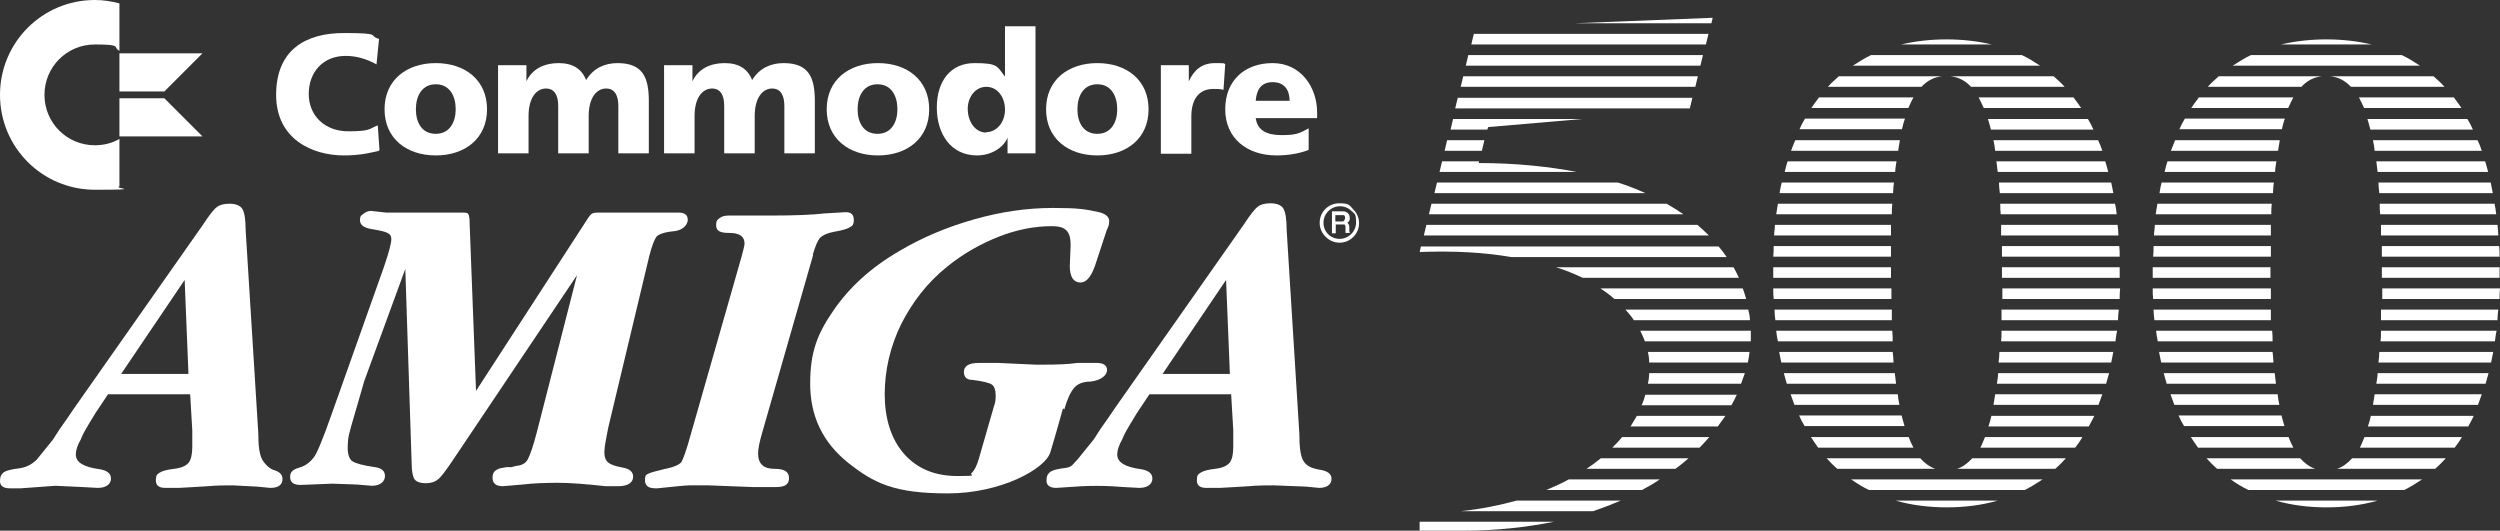 <?xml version="1.0" encoding="UTF-8" standalone="no"?>
<svg
   id="Layer_1"
   data-name="Layer 1"
   version="1.1"
   viewBox="0 0 590.3 125.3"
   sodipodi:docname="amiga500-wht.svg"
   inkscape:version="1.3 (0e150ed, 2023-07-21)"
   xmlns:inkscape="http://www.inkscape.org/namespaces/inkscape"
   xmlns:sodipodi="http://sodipodi.sourceforge.net/DTD/sodipodi-0.dtd"
   xmlns="http://www.w3.org/2000/svg"
   xmlns:svg="http://www.w3.org/2000/svg">
  <rect x="0" y="0" width="590.3" height="125.3" fill="#333333" stroke="none"/>
  <defs
     id="defs1">
    <style
       id="style1">&#10;      .cls-1 {&#10;        fill: none;&#10;      }&#10;&#10;      .cls-1, .cls-2, .cls-3 {&#10;        stroke-width: 0px;&#10;      }&#10;&#10;      .cls-2 {&#10;        fill-rule: evenodd;&#10;      }&#10;&#10;      .cls-2, .cls-3 {&#10;        fill: #fff;&#10;      }&#10;    </style>
  </defs>
  <sodipodi:namedview
     id="namedview94"
     bordercolor="#000000"
     borderopacity="0.25"
     inkscape:current-layer="Layer_1"
     inkscape:cx="335"
     inkscape:cy="60.5"
     inkscape:deskcolor="#d1d1d1"
     inkscape:pagecheckerboard="0"
     inkscape:pageopacity="0.0"
     inkscape:showpageshadow="2"
     inkscape:window-height="960"
     inkscape:window-maximized="0"
     inkscape:window-width="1752"
     inkscape:window-x="181"
     inkscape:window-y="27"
     inkscape:zoom="1"
     pagecolor="#ffffff" />
  <g
     id="g5"
     style="fill:#ffffff;fill-opacity:1">
    <path
       id="path4"
       class="cls-3"
       d="M28.2,32.8c-1.7,1-3.7,1.5-5.8,1.5-6.6,0-11.9-5.3-11.9-11.9s5.3-11.9,11.9-11.9,4.1.6,5.8,1.5V.8c-1.9-.5-3.8-.8-5.8-.8C10,0,0,10,0,22.4s10,22.4,22.4,22.4,4-.3,5.8-.8v-11.3Z"
       style="fill:#ffffff;fill-opacity:1" />
    <polygon
       id="polygon4"
       class="cls-3"
       points="34.7 12.6 28.2 12.6 28.2 21.6 34.7 21.6 37.6 21.6 38.8 21.6 47.8 12.6 37.6 12.6 34.7 12.6"
       style="fill:#ffffff;fill-opacity:1" />
    <polygon
       id="polygon5"
       class="cls-3"
       points="34.7 32.2 37.6 32.2 47.8 32.2 38.8 23.2 37.6 23.2 34.7 23.2 28.2 23.2 28.2 32.2 34.7 32.2"
       style="fill:#ffffff;fill-opacity:1" />
  </g>
  <g
     id="g13"
     style="fill:#ffffff;fill-opacity:1">
    <path
       id="path5"
       class="cls-3"
       d="M89.5,35.6c-2.1.5-4.5,1.1-8.3,1.1-7.4,0-16-3.8-16-14.3s6.8-14.6,16-14.6,5.6.6,8.3,1.4l-.6,6c-2.4-1.3-4.7-2-7.3-2-5.3,0-8.7,3.8-8.7,9s3.9,8.8,9.3,8.8,4.9-.6,7-1.4l.4,5.8Z"
       style="fill:#ffffff;fill-opacity:1" />
    <path
       id="path6"
       class="cls-3"
       d="M90.8,25.8c0-6.9,5.2-10.9,12.1-10.9s12.1,4,12.1,10.9-5.2,10.9-12.1,10.9-12.1-4-12.1-10.9ZM107.6,25.8c0-3.1-1.4-5.9-4.7-5.9s-4.7,2.8-4.7,5.9,1.4,5.8,4.7,5.8,4.7-2.8,4.7-5.8Z"
       style="fill:#ffffff;fill-opacity:1" />
    <path
       id="path7"
       class="cls-3"
       d="M117.7,15.4h6.6v3.8h0c1.4-3,4.3-4.3,7.6-4.3s5.4,1.3,6.5,4c1.7-2.8,4.4-4,7.4-4,6,0,7.4,3.4,7.4,9v12.3h-7.2v-11.2c0-2.4-.8-4.1-2.9-4.1s-4.1,2-4.1,6.5v8.8h-7.2v-11.2c0-2.4-.8-4.1-2.9-4.1s-4.1,2-4.1,6.5v8.8h-7.2V15.4Z"
       style="fill:#ffffff;fill-opacity:1" />
    <path
       id="path8"
       class="cls-3"
       d="M156.9,15.4h6.6v3.8h0c1.4-3,4.3-4.3,7.6-4.3s5.4,1.3,6.5,4c1.7-2.8,4.4-4,7.4-4,6,0,7.4,3.4,7.4,9v12.3h-7.2v-11.2c0-2.4-.8-4.1-2.9-4.1s-4.1,2-4.1,6.5v8.8h-7.2v-11.2c0-2.4-.8-4.1-2.9-4.1s-4.1,2-4.1,6.5v8.8h-7.2V15.4Z"
       style="fill:#ffffff;fill-opacity:1" />
    <path
       id="path9"
       class="cls-3"
       d="M195.2,25.8c0-6.9,5.2-10.9,12.1-10.9s12.1,4,12.1,10.9-5.2,10.9-12.1,10.9-12.1-4-12.1-10.9ZM211.9,25.8c0-3.1-1.4-5.9-4.7-5.9s-4.7,2.8-4.7,5.9,1.4,5.8,4.7,5.8,4.7-2.8,4.7-5.8Z"
       style="fill:#ffffff;fill-opacity:1" />
    <path
       id="path10"
       class="cls-3"
       d="M244.5,36.2h-6.6v-3.7h0c-.9,2.3-3.8,4.2-7.2,4.2-6.2,0-9.5-5.1-9.5-11.3s3.2-10.5,8.9-10.5,5.3.8,7.2,3.2h0V6.2h7.2v30ZM232.9,31.2c2.4,0,4.4-2.3,4.4-5.3s-1.8-5.4-4.4-5.4-4.4,2.4-4.4,5.2,1.6,5.6,4.4,5.6Z"
       style="fill:#ffffff;fill-opacity:1" />
    <path
       id="path11"
       class="cls-3"
       d="M247,25.8c0-6.9,5.2-10.9,12.1-10.9s12.1,4,12.1,10.9-5.2,10.9-12.1,10.9-12.1-4-12.1-10.9ZM263.8,25.8c0-3.1-1.4-5.9-4.7-5.9s-4.7,2.8-4.7,5.9,1.4,5.8,4.7,5.8,4.7-2.8,4.7-5.8Z"
       style="fill:#ffffff;fill-opacity:1" />
    <path
       id="path12"
       class="cls-3"
       d="M288.9,21.2c-.8-.2-1.6-.2-2.4-.2-3.4,0-5.2,2.4-5.2,6.5v8.8h-7.2V15.4h6.6v3.8h0c1.2-2.6,3-4.3,6.2-4.3s1.7.1,2.4.2l-.4,6Z"
       style="fill:#ffffff;fill-opacity:1" />
    <path
       id="path13"
       class="cls-3"
       d="M296.5,27.9c.4,2.9,2.6,4,6.1,4s4.2-.4,6.4-1.6v5.1c-2.3.9-5,1.3-7.6,1.3-6.9,0-12.1-4-12.1-10.9s4.7-10.9,11.2-10.9,10.5,5.5,10.5,11.7v1.3h-14.4ZM304.5,23.8c0-2.4-1.1-4.4-4-4.4s-3.8,2-4,4.4h8Z"
       style="fill:#ffffff;fill-opacity:1" />
  </g>
  <g
     id="g18"
     style="fill:#ffffff;fill-opacity:1">
    <g
       id="g17"
       style="fill:#ffffff;fill-opacity:1">
      <path
         id="path14"
         class="cls-3"
         d="M44.9,93.1h-19.4l-3,4.5c-.8,1.4-1.5,2.4-1.8,3-.8,1.3-1.3,2.3-1.6,3.1-.8,1.4-1.2,2.6-1.2,3.6,0,1.9,1.9,3,5.7,3.5,1.7.3,2.6,1,2.6,2.2s-1,2.2-3.1,2.2l-3.7-.2-6.3-.3-8.2.6h-2.6c-1.5,0-2.3-.6-2.3-1.7s.3-1.6.9-2.1c.6-.4,1.8-.7,3.5-.9,1.7-.2,3.1-.9,4.3-2.1l3.8-4.7,1.6-2.5,1.7-2.4,1.7-2.5,30.4-43.3c1.5-2.3,2.6-3.7,3.3-4.2.6-.5,1.6-.8,3-.8s2.5.4,3,1.2c.5.8.8,2.4.8,5l3,48.2c0,1.9.1,3.5.4,4.6.2,1,.7,1.9,1.4,2.6h0c.6.7,1.4,1.2,2.2,1.4,1.1.4,1.7,1,1.7,2,0,1.4-1,2.1-2.9,2.1l-3.1-.3-5.7-.3c-1.8,0-3.8,0-5.9.2-2.1.1-4.4.3-6.9.4h-3.2c-1.5,0-2.2-.6-2.2-1.8s.3-1.4.9-1.8c.6-.4,1.7-.7,3.4-.9,1.7-.2,2.8-.7,3.4-1.4.6-.7.9-2,.9-3.8v-3.9l-.5-8.5h0ZM44.5,88.3l-.9-22.2-15,22.2h15.9Z"
         style="fill:#ffffff;fill-opacity:1" />
      <path
         id="path15"
         class="cls-3"
         d="M192,60.2l-12.1,42.2c-.6,2.1-.9,3.6-.9,4.7,0,2.4,1.3,3.6,3.8,3.6s3.5.7,3.5,2.2-1,2.1-3,2.1h-5.6l-10.4-.4c-2,0-3.5,0-4.5,0-1,0-3.6.3-7.6.7h-.4c-1.7,0-2.5-.6-2.5-1.9s.3-1.3.9-1.6,1.9-.6,3.9-1.1c2.1-.4,3.3-1,3.8-1.6.4-.7,1.2-2.8,2.2-6.5l12-42c.4-1.5.7-2.6.7-3.1,0-1.7-1.2-2.5-3.6-2.5s-3.1-.6-3.1-1.8.3-1.3.8-1.7c.5-.4,1.2-.6,2.1-.6h9.7c6.2,0,10.5-.2,12.9-.5l5.1-.3c1.3,0,1.9.6,1.9,1.8s-.3,1.4-1,1.8-1.8.7-3.5,1c-1.7.3-2.8.8-3.4,1.4-.6.6-1.2,2-1.8,4.1h0Z"
         style="fill:#ffffff;fill-opacity:1" />
      <path
         id="path16"
         class="cls-3"
         d="M251,96.4s-2,7.2-3,10.4c-1.1,3.8-11.5,9.7-24.2,9.7s-17.4-2.4-23.5-7.2c-6-4.8-9-11-9-18.7s1.8-11.9,5.5-17.3c3.7-5.4,8.8-10.1,15.5-14,5.4-3.2,11.3-5.7,17.7-7.5,6.3-1.8,12.5-2.7,18.6-2.7s7.7.3,10.9,1c1.6.4,2.4,1.1,2.4,2.1s-.2,1.3-.6,2.2l-2.4,7.3c-1,3.3-2.2,5-3.8,5s-2.5-1.3-2.5-3.9l.2-4.9c0-1.7-.3-2.8-1-3.5-.7-.7-1.8-1-3.4-1-4.1,0-8.3.8-12.6,2.5-4.3,1.7-8.4,4-12.2,7.1-4.6,3.7-8.1,8.2-10.8,13.5-2.6,5.3-3.9,10.9-3.9,16.6s1.5,10.6,4.6,14.1,7.3,5.2,12.6,5.2,2.7-.2,3.3-.7c.6-.5,1.2-1.6,1.7-3.3l3.6-12.5c.3-.7.4-1.5.4-2.4,0-1.4-.3-2.3-.9-2.7s-2.1-.8-4.6-1.1c-1.3,0-2-.6-2-1.9s1.1-2.1,3.4-2.1h4.8c0,0,8.7.4,8.7.4h2.3c2.8,0,5.4-.1,7.6-.4h4.6c1.6,0,2.4.6,2.4,1.7s-1.3,2.4-3.9,2.7c-1.7,0-3,.5-3.8,1.4-.9,1-1.7,2.7-2.4,5.2h0Z"
         style="fill:#ffffff;fill-opacity:1" />
      <path
         id="path17"
         class="cls-3"
         d="M290.8,93.1h-19.4l-3,4.5c-.8,1.4-1.5,2.4-1.8,3-.8,1.3-1.3,2.3-1.6,3.1-.8,1.4-1.2,2.6-1.2,3.6,0,1.9,1.9,3,5.7,3.5,1.7.3,2.6,1,2.6,2.2s-1,2.2-3.1,2.2l-3.7-.2-3-.2c-2.3-.1-4.5-.1-6.8,0l-6.1.4c-1.5,0-2.3-.6-2.3-1.7s.3-1.6.9-2.1c.6-.4,1.8-.7,3.5-.9,1.7-.2,1.8-.9,3-2.1l3.8-4.7,1.6-2.5,1.7-2.4,1.7-2.5,30.4-43.3c1.5-2.3,2.6-3.7,3.3-4.2.6-.5,1.6-.8,3-.8s2.5.4,3,1.2c.5.8.8,2.4.8,5l3,48.2c0,3.3.3,5.4,1,6.5s1.9,1.7,3.8,2c1.9.3,2.8,1,2.8,2.2s-1,2.1-2.9,2.1l-3.1-.3-7.6-.3c-1.8,0-3.8,0-5.9.2-2.1.1-4.4.3-6.9.4h-3.2c-1.5,0-2.2-.6-2.2-1.8s.3-1.4.9-1.8c.6-.4,1.7-.7,3.4-.9,1.7-.2,2.8-.7,3.4-1.4.6-.7.9-2,.9-3.8v-3.9l-.5-8.5h0ZM290.4,88.3l-.9-22.2-15,22.2h15.9Z"
         style="fill:#ffffff;fill-opacity:1" />
    </g>
    <path
       id="path18"
       class="cls-3"
       d="M137.1,63.7l-30.4,45.3c-1.5,2.2-2.6,3.7-3.3,4.2-.7.6-1.7.9-2.9.9s-2.1-.3-2.6-.9c-.4-.6-.7-1.8-.7-3.8l-1.5-45.9-9.7,26.5-1.5,5.2c-1.2,4.1-1.9,6.5-2.1,7.4-.2.9-.3,2-.3,3.3s.4,2.6,1.1,3c.7.5,2.5,1,5.3,1.4,1.6.2,2.4.9,2.4,2.1s-1,2.3-3.1,2.3l-3.6-.3-5.7-.2-7.5.3c-1.7,0-2.5-.6-2.5-1.9s.8-1.8,2.5-2.3c1-.3,1.8-.9,2.5-1.6.3-.4.6-.7.6-.7.7-.9,2.1-4.2,4.1-9.9l12.5-35.2c1.2-3.5,1.7-5.6,1.7-6.4s-.3-1.2-.9-1.5c-.6-.3-1.8-.6-3.7-.9-1.9-.3-2.8-1-2.8-2.1s.3-1.1.8-1.5c.5-.4,1.1-.7,1.8-.7l3.6.4h18.1c.8,0,1.2.1,1.3.4.2.3.3,1.1.3,2.4l1.5,39.3,26-40.1c.6-1,1.1-1.6,1.3-1.7.3-.2.8-.3,1.5-.3h19.1c1.4,0,2.1.6,2.1,1.7s-1.1,2.5-3.3,2.7-3.6.7-4.1,1.3c-.5.7-1.1,2.2-1.7,4.6l-9.4,39.3c-.3,1.1-.5,2.4-.8,3.9-.3,1.5-.4,2.6-.4,3.1,0,1.1.3,1.9.9,2.4.6.5,1.7.9,3.4,1.2,1.7.3,2.5,1,2.5,2.2s-1.1,2.2-3.4,2.2h-3.1c-4.6-.5-8.3-.8-11.2-.8s-6,.1-8.3.4l-4.8.4c-1.6,0-2.4-.7-2.4-2s.6-1.8,1.7-2.2l1.6-.3h1.2c0,0,1.1-.3,1.1-.3,1.3-.1,2.2-.6,2.7-1.5.5-.9,1.3-3.1,2.2-6.6l9.8-38.3h0Z"
       style="fill:#ffffff;fill-opacity:1" />
  </g>
  <path
     d="m 335.199,123.199 v 2.102 h 10.4 c 7.7,0 14.801,-0.802 21.301,-2.102 z"
     id="path130"
     style="fill:#ffffff" />
  <path
     d="m 549.35,119.799 c -0.016,1e-5 -0.032,0.002 -0.049,0.002 h 0.1 c -0.017,0 -0.034,-0.002 -0.051,-0.002 z"
     id="path129"
     style="fill:#ffffff;fill-opacity:1" />
  <path
     d="m 537.301,118.199 c 3.785,1.096 7.867,1.596 12.049,1.6 4.183,-0.004 8.266,-0.504 12.051,-1.6 z"
     id="path128"
     style="fill:#ffffff;fill-opacity:1" />
  <path
     d="m 459.65,119.799 c -0.017,1e-5 -0.034,0.002 -0.051,0.002 h 0.1 c -0.016,0 -0.032,-0.002 -0.049,-0.002 z"
     id="path127"
     style="fill:#ffffff" />
  <path
     d="m 447.6,118.199 c 3.785,1.096 7.868,1.596 12.051,1.6 4.182,-0.004 8.264,-0.504 12.049,-1.6 z"
     id="path126"
     style="fill:#ffffff" />
  <path
     d="m 358.1,118.199 c -4,1.1 -8.4,2 -13.1,2.5 h 31.199 c 2.3,-0.8 4.4,-1.6 6.5,-2.5 z"
     id="path125"
     style="fill:#ffffff" />
  <path
     d="m 526.699,113.199 c 1.3,0.9 2.701,1.8 4.201,2.5 h 36.799 c 1.4,-0.7 2.801,-1.6 4.201,-2.5 z"
     id="path124"
     style="fill:#ffffff;fill-opacity:1" />
  <path
     d="m 437.1,113.199 c 1.3,0.9 2.701,1.8 4.201,2.5 h 36.799 c 1.4,-0.7 2.801,-1.6 4.201,-2.5 z"
     id="path123"
     style="fill:#ffffff" />
  <path
     d="m 370.4,113.199 c -1.6,0.9 -3.401,1.7 -5.301,2.5 h 0.1 22.5 c 1.5,-0.8 2.901,-1.6 4.201,-2.5 z"
     id="path122"
     style="fill:#ffffff" />
  <path
     d="m 555.4,108.199 c -1.1,1.2 -2.3,2.1 -3.6,2.5 H 575 c 0.9,-0.8 1.7,-1.6 2.5,-2.5 z"
     id="path121"
     style="fill:#ffffff;fill-opacity:1" />
  <path
     d="m 521,108.199 c 0.8,0.9 1.6,1.7 2.5,2.5 h 23.199 c -1.3,-0.4 -2.5,-1.3 -3.6,-2.5 z"
     id="path120"
     style="fill:#ffffff;fill-opacity:1" />
  <path
     d="m 465.699,108.199 c -1.1,1.2 -2.3,2.1 -3.6,2.5 h 23.201 c 0.9,-0.8 1.7,-1.6 2.5,-2.5 z"
     id="path119"
     style="fill:#ffffff" />
  <path
     d="m 431.301,108.199 c 0.8,0.9 1.6,1.7 2.5,2.5 H 457 c -1.3,-0.4 -2.5,-1.3 -3.6,-2.5 z"
     id="path118"
     style="fill:#ffffff" />
  <path
     d="m 378,108.199 c -1.1,0.9 -2.2,1.7 -3.4,2.5 h 21 c 1.1,-0.8 2.1,-1.6 3.1,-2.5 z"
     id="path117"
     style="fill:#ffffff" />
  <path
     d="m 558.301,103.199 c -0.4,0.9 -0.702,1.8 -1.102,2.5 h 22.4 c 0.6,-0.8 1.201,-1.6 1.701,-2.5 z"
     id="path116"
     style="fill:#ffffff;fill-opacity:1" />
  <path
     d="m 517.301,103.199 c 0.6,0.9 1.099,1.7 1.699,2.5 h 22.5 c -0.4,-0.8 -0.8,-1.6 -1.1,-2.5 h -0.1 z"
     id="path115"
     style="fill:#ffffff;fill-opacity:1" />
  <path
     d="m 468.699,103.199 c -0.4,0.9 -0.7,1.8 -1.1,2.5 H 490 c 0.6,-0.8 1.199,-1.6 1.699,-2.5 z"
     id="path114"
     style="fill:#ffffff" />
  <path
     d="m 427.6,103.199 c 0.6,0.9 1.101,1.7 1.701,2.5 h 22.5 c -0.4,-0.8 -0.802,-1.6 -1.102,-2.5 h -0.1 z"
     id="path113"
     style="fill:#ffffff" />
  <path
     d="m 383,103.199 c -0.7,0.9 -1.501,1.7 -2.301,2.5 h 20.602 c 0.8,-0.8 1.599,-1.7 2.299,-2.5 z"
     id="path112"
     style="fill:#ffffff" />
  <path
     d="m 559.801,98.199 c -0.2,0.9 -0.401,1.7 -0.701,2.5 h 23.701 c 0.4,-0.8 0.899,-1.6 1.299,-2.5 z"
     id="path111"
     style="fill:#ffffff;fill-opacity:1" />
  <path
     d="m 470.199,98.199 c -0.2,0.9 -0.399,1.7 -0.699,2.5 h 23.699 c 0.4,-0.8 0.901,-1.6 1.301,-2.5 z"
     id="path110"
     style="fill:#ffffff" />
  <path
     d="m 386.5,98.199 c -0.5,0.8 -1,1.7 -1.5,2.5 h 20.6 c 0.6,-0.8 1.201,-1.7 1.801,-2.5 z"
     id="path109"
     style="fill:#ffffff" />
  <path
     d="m 514.4,98.1 c 0.4,0.9 0.799,1.7 1.299,2.5 h 23.701 c -0.2,-0.8 -0.501,-1.6 -0.701,-2.5 z"
     id="path108"
     style="fill:#ffffff;fill-opacity:1" />
  <path
     d="m 424.801,98.1 c 0.4,0.9 0.799,1.7 1.299,2.5 h 23.6 c -0.2,-0.8 -0.499,-1.6 -0.699,-2.5 z"
     id="path107"
     style="fill:#ffffff" />
  <path
     d="m 388.5,93.199 c -0.2,0.8 -0.5,1.7 -0.9,2.5 h 21.201 c 0.5,-0.8 0.899,-1.7 1.299,-2.5 z"
     id="path106"
     style="fill:#ffffff" />
  <path
     d="m 560.699,93.1 c -0.1,0.9 -0.298,1.7 -0.398,2.5 h 24.799 c 0.3,-0.8 0.6,-1.6 0.9,-2.5 z"
     id="path105"
     style="fill:#ffffff;fill-opacity:1" />
  <path
     d="m 512.5,93.1 c 0.3,0.9 0.6,1.7 0.9,2.5 h 24.799 c -0.2,-0.8 -0.298,-1.6 -0.398,-2.5 z"
     id="path104"
     style="fill:#ffffff;fill-opacity:1" />
  <path
     d="m 471.1,93.1 c -0.1,0.9 -0.3,1.7 -0.4,2.5 H 495.5 c 0.3,-0.8 0.6,-1.6 0.9,-2.5 z"
     id="path103"
     style="fill:#ffffff" />
  <path
     d="m 422.801,93.1 c 0.3,0.9 0.598,1.7 0.898,2.5 H 448.5 c -0.2,-0.8 -0.3,-1.6 -0.4,-2.5 z"
     id="path102"
     style="fill:#ffffff" />
  <path
     d="m 561.4,88.1 c 0,0.9 -0.201,1.7 -0.301,2.5 h 25.801 c 0.2,-0.8 0.499,-1.7 0.699,-2.5 z"
     id="path101"
     style="fill:#ffffff;fill-opacity:1" />
  <path
     d="m 510.9,88.1 c 0.2,0.9 0.499,1.7 0.699,2.5 h 25.801 c -0.1,-0.8 -0.201,-1.6 -0.301,-2.5 z"
     id="path100"
     style="fill:#ffffff;fill-opacity:1" />
  <path
     d="m 471.801,88.1 c 0,0.9 -0.201,1.7 -0.301,2.5 h 25.801 c 0.2,-0.8 0.499,-1.7 0.699,-2.5 z"
     id="path99"
     style="fill:#ffffff" />
  <path
     d="m 421.199,88.1 c 0.2,0.9 0.501,1.7 0.701,2.5 h 25.799 c -0.1,-0.8 -0.199,-1.6 -0.299,-2.5 z"
     id="path98"
     style="fill:#ffffff" />
  <path
     d="m 389.4,88.1 c 0,0.8 -0.101,1.7 -0.301,2.5 h 22 c 0.3,-0.8 0.6,-1.7 0.9,-2.5 z"
     id="path97"
     style="fill:#ffffff" />
  <path
     d="m 561.801,83.1 c 0,0.9 -0.101,1.7 -0.201,2.5 h 0.1 26.5 c 0.2,-0.8 0.3,-1.7 0.5,-2.5 z"
     id="path96"
     style="fill:#ffffff;fill-opacity:1" />
  <path
     d="m 509.801,83.1 c 0.2,0.9 0.3,1.7 0.5,2.5 h 26.5 c 0,-0.8 -0.101,-1.6 -0.201,-2.5 z"
     id="path95"
     style="fill:#ffffff;fill-opacity:1" />
  <path
     d="m 472.1,83.1 c 0,0.9 -0.099,1.7 -0.199,2.5 H 472 498.5 c 0.2,-0.8 0.3,-1.7 0.5,-2.5 z"
     id="path94"
     style="fill:#ffffff" />
  <path
     d="m 420.1,83.1 c 0.2,0.9 0.3,1.7 0.5,2.5 h 26.5 c 0,-0.8 -0.099,-1.6 -0.199,-2.5 z"
     id="path93"
     style="fill:#ffffff" />
  <path
     d="m 389.1,83.1 c 0.2,0.8 0.301,1.7 0.301,2.5 h 23.299 c 0.2,-0.8 0.3,-1.7 0.4,-2.5 z"
     id="path92"
     style="fill:#ffffff" />
  <path
     d="m 562.199,78.1 c 0,0.9 3.9e-4,1.7 -0.1,2.5 h 27 c 0.1,-0.8 0.2,-1.7 0.4,-2.5 z"
     id="path91"
     style="fill:#ffffff;fill-opacity:1" />
  <path
     d="m 509.1,78.1 c 0.1,0.9 0.2,1.7 0.4,2.5 h 27.1 c 0,-0.8 3.9e-4,-1.7 -0.1,-2.5 h -0.1 z"
     id="path90"
     style="fill:#ffffff;fill-opacity:1" />
  <path
     d="m 472.6,78.1 c 0,0.9 3.9e-4,1.7 -0.1,2.5 h 27 c 0.1,-0.8 0.2,-1.7 0.4,-2.5 z"
     id="path89"
     style="fill:#ffffff" />
  <path
     d="m 419.4,78.1 c 0.1,0.9 0.2,1.7 0.4,2.5 h 27.1 c 0,-0.8 3.9e-4,-1.7 -0.1,-2.5 h -0.102 z"
     id="path88"
     style="fill:#ffffff" />
  <path
     d="m 387.301,78.1 c 0.4,0.8 0.8,1.7 1.1,2.5 h 25 v -2.5 z"
     id="path87"
     style="fill:#ffffff" />
  <path
     d="m 562.199,73.1 v 2.5 h 27.5 c 0,-0.8 0.101,-1.7 0.201,-2.5 z"
     id="path86"
     style="fill:#ffffff;fill-opacity:1" />
  <path
     d="m 508.5,73.1 c 0,0.8 0.099,1.7 0.199,2.5 h 27.5 v -2.5 z"
     id="path85"
     style="fill:#ffffff;fill-opacity:1" />
  <path
     d="m 472.6,73.1 v 2.5 h 27.5 c 0,-0.8 0.101,-1.7 0.201,-2.5 z"
     id="path84"
     style="fill:#ffffff" />
  <path
     d="m 419,73.1 c 0,0.8 0.099,1.7 0.199,2.5 h 27.5 v -2.5 h -0.1 z"
     id="path83"
     style="fill:#ffffff" />
  <path
     d="m 383.801,73.1 c 0.7,0.8 1.4,1.6 2,2.5 h 27.398 c 0,-0.8 -0.198,-1.7 -0.398,-2.5 z"
     id="path82"
     style="fill:#ffffff" />
  <path
     d="m 562.5,68.1 v 2.5 h 27.699 c 0,-0.8 0.002,-1.7 0.102,-2.5 z"
     id="path81"
     style="fill:#ffffff;fill-opacity:1" />
  <path
     d="m 508.301,68.1 c 0,0.9 -3.9e-4,1.7 0.1,2.5 h 27.799 v -2.5 h -0.1 z"
     id="path80"
     style="fill:#ffffff;fill-opacity:1" />
  <path
     d="m 472.801,68.1 v 2.5 H 500.5 c 0,-0.8 -3.9e-4,-1.7 0.1,-2.5 z"
     id="path79"
     style="fill:#ffffff" />
  <path
     d="m 418.699,68.1 c 0,0.9 0.002,1.7 0.102,2.5 h 27.799 v -2.5 H 446.5 Z"
     id="path78"
     style="fill:#ffffff" />
  <path
     d="m 377.9,68.1 c 1.2,0.8 2.299,1.6 3.299,2.5 h 0.102 31 c -0.2,-0.8 -0.501,-1.7 -0.801,-2.5 z"
     id="path77"
     style="fill:#ffffff" />
  <path
     d="M 562.4,63.1 V 64.5 65.6 h 27.799 V 64.5 63.1 Z"
     id="path76"
     style="fill:#ffffff;fill-opacity:1" />
  <path
     d="M 508.301,63.1 V 64.5 65.6 h 27.799 V 64.5 63.1 Z"
     id="path75"
     style="fill:#ffffff;fill-opacity:1" />
  <path
     d="M 472.699,63.1 V 64.5 65.6 H 500.5 V 64.5 63.1 Z"
     id="path74"
     style="fill:#ffffff" />
  <path
     d="M 418.699,63.1 V 64.5 65.6 H 446.5 V 64.5 63.1 Z"
     id="path73"
     style="fill:#ffffff" />
  <path
     d="m 367.4,63.1 c 2.3,0.7 4.399,1.6 6.299,2.5 h 36.9 c -0.4,-0.8 -0.799,-1.7 -1.299,-2.5 z"
     id="path72"
     style="fill:#ffffff" />
  <path
     d="m 335.221,59.5 c -0.007,2.69e-4 -0.014,-2.7e-4 -0.021,0 v 0.1 z"
     id="path71"
     style="fill:#ffffff" />
  <path
     d="M 335.5,58.199 335.221,59.5 c 8.191,-0.298 15.386,0.1 21.58,1.199 h 50.898 c -0.6,-0.9 -1.198,-1.7 -1.898,-2.5 z"
     id="path70"
     style="fill:#ffffff" />
  <path
     d="m 562.4,58.1 v 2.5 h 27.799 c 0,-0.9 3.9e-4,-1.7 -0.1,-2.5 z"
     id="path69"
     style="fill:#ffffff;fill-opacity:1" />
  <path
     d="m 508.5,58.1 c 0,0.8 3.9e-4,1.7 -0.1,2.5 h 27.799 v -2.5 z"
     id="path68"
     style="fill:#ffffff;fill-opacity:1" />
  <path
     d="m 472.699,58.1 v 2.5 H 500.5 c 0,-0.9 3.9e-4,-1.7 -0.1,-2.5 z"
     id="path67"
     style="fill:#ffffff" />
  <path
     d="m 418.801,58.1 c 0,0.8 -0.002,1.7 -0.102,2.5 H 446.5 v -2.5 z"
     id="path66"
     style="fill:#ffffff" />
  <path
     d="m 562.199,53.1 v 2.5 h 0.102 27.6 c 0,-0.8 -0.101,-1.7 -0.201,-2.5 z"
     id="path65"
     style="fill:#ffffff;fill-opacity:1" />
  <path
     d="m 508.801,53.1 c 0,0.8 -0.201,1.7 -0.201,2.5 h 27.6 v -2.5 z"
     id="path64"
     style="fill:#ffffff;fill-opacity:1" />
  <path
     d="m 472.5,53.1 v 2.5 h 0.1 27.6 c 0,-0.8 -0.099,-1.7 -0.199,-2.5 z"
     id="path63"
     style="fill:#ffffff" />
  <path
     d="m 419.1,53.1 c 0,0.8 -0.199,1.7 -0.199,2.5 H 446.5 v -2.5 z"
     id="path62"
     style="fill:#ffffff" />
  <path
     d="m 336.801,53.1 -0.602,2.5 H 403.5 c -0.9,-0.9 -1.799,-1.7 -2.699,-2.5 z"
     id="path61"
     style="fill:#ffffff" />
  <path
     d="m 561.9,48.1 c 0,0.8 -3.9e-4,1.7 0.1,2.5 h 0.1 27.301 c -0.1,-0.9 -0.2,-1.7 -0.4,-2.5 z"
     id="path60"
     style="fill:#ffffff;fill-opacity:1" />
  <path
     d="m 509.4,48.1 c -0.1,0.8 -0.3,1.7 -0.4,2.5 h 27.301 c 0,-0.9 -3.9e-4,-1.7 0.1,-2.5 z"
     id="path59"
     style="fill:#ffffff;fill-opacity:1" />
  <path
     d="m 472.301,48.1 c 0,0.8 -3.9e-4,1.7 0.1,2.5 h 0.1 27.301 c -0.1,-0.9 -0.2,-1.7 -0.4,-2.5 z"
     id="path58"
     style="fill:#ffffff" />
  <path
     d="m 419.801,48.1 c -0.1,0.8 -0.3,1.7 -0.4,2.5 h 27.299 c 0,-0.9 0.002,-1.7 0.102,-2.5 z"
     id="path57"
     style="fill:#ffffff" />
  <path
     d="m 338,48.1 -0.6,2.5 H 397.5 c -1.3,-0.9 -2.6,-1.7 -4,-2.5 z"
     id="path56"
     style="fill:#ffffff" />
  <path
     d="m 561.6,43.1 c 0,0.8 0.101,1.6 0.201,2.5 h 26.799 c -0.2,-0.9 -0.3,-1.7 -0.5,-2.5 z"
     id="path55"
     style="fill:#ffffff;fill-opacity:1" />
  <path
     d="m 510.4,43.1 c -0.2,0.8 -0.4,1.7 -0.5,2.5 h 26.799 c 0,-0.9 0.101,-1.7 0.201,-2.5 z"
     id="path54"
     style="fill:#ffffff;fill-opacity:1" />
  <path
     d="m 472,43.1 c 0,0.8 0.099,1.6 0.199,2.5 H 499 c -0.2,-0.9 -0.3,-1.7 -0.5,-2.5 z"
     id="path53"
     style="fill:#ffffff" />
  <path
     d="m 420.699,43.1 c -0.2,0.8 -0.4,1.7 -0.5,2.5 H 447 c 0,-0.9 0.099,-1.7 0.199,-2.5 z"
     id="path52"
     style="fill:#ffffff" />
  <path
     d="m 339.301,43.1 -0.602,2.5 H 388.5 c -2,-0.9 -4.2,-1.8 -6.5,-2.5 z"
     id="path51"
     style="fill:#ffffff" />
  <path
     d="m 561.1,38.1 c 0.1,0.8 0.201,1.6 0.301,2.5 H 587.5 c -0.2,-0.9 -0.499,-1.7 -0.699,-2.5 z"
     id="path50"
     style="fill:#ffffff;fill-opacity:1" />
  <path
     d="m 511.801,38.1 c -0.3,0.8 -0.501,1.7 -0.701,2.5 h 26.1 c 0,-0.9 0.201,-1.7 0.301,-2.5 z"
     id="path49"
     style="fill:#ffffff;fill-opacity:1" />
  <path
     d="m 471.4,38.1 c 0.1,0.8 0.199,1.6 0.299,2.5 h 26.102 c -0.2,-0.9 -0.501,-1.7 -0.701,-2.5 z"
     id="path48"
     style="fill:#ffffff" />
  <path
     d="m 422.1,38.1 c -0.3,0.8 -0.499,1.7 -0.699,2.5 H 447.5 c 0,-0.9 0.201,-1.7 0.301,-2.5 z"
     id="path47"
     style="fill:#ffffff" />
  <path
     d="m 340.5,38.1 -0.6,2.5 h 32.4 C 365.501,39.3 357.799,38.5 349.199,38.5 v -0.4 z"
     id="path46"
     style="fill:#ffffff" />
  <path
     d="m 560.301,33.1 c 0.2,0.8 0.298,1.6 0.398,2.5 H 586 c -0.3,-0.9 -0.6,-1.7 -1,-2.5 z"
     id="path45"
     style="fill:#ffffff;fill-opacity:1" />
  <path
     d="m 513.6,33.1 c -0.3,0.8 -0.7,1.6 -1,2.5 h 25.301 c 0.1,-0.9 0.3,-1.7 0.4,-2.5 z"
     id="path44"
     style="fill:#ffffff;fill-opacity:1" />
  <path
     d="m 470.699,33.1 c 0.2,0.8 0.3,1.6 0.4,2.5 h 25.301 c -0.3,-0.9 -0.6,-1.7 -1,-2.5 z"
     id="path43"
     style="fill:#ffffff" />
  <path
     d="m 423.9,33.1 c -0.3,0.8 -0.7,1.6 -1,2.5 h 25.299 c 0.1,-0.9 0.3,-1.7 0.4,-2.5 z"
     id="path42"
     style="fill:#ffffff" />
  <path
     d="m 341.699,33.1 -0.6,2.5 h 8.801 l 0.6,-2.5 z"
     id="path41"
     style="fill:#ffffff" />
  <path
     d="m 559,28.1 c 0.2,0.8 0.499,1.6 0.699,2.5 h 24.201 c -0.4,-0.9 -0.801,-1.7 -1.301,-2.5 z"
     id="path40"
     style="fill:#ffffff;fill-opacity:1" />
  <path
     d="m 469.4,28.1 c 0.2,0.8 0.499,1.6 0.699,2.5 h 24.201 c -0.4,-0.9 -0.801,-1.7 -1.301,-2.5 z"
     id="path39"
     style="fill:#ffffff" />
  <path
     d="m 343.1,28.1 -0.6,2.5 h 8.699 L 351.4,30 373.6,28.1 Z"
     id="path38"
     style="fill:#ffffff" />
  <path
     d="m 515.9,28 c -0.5,0.8 -0.901,1.6 -1.301,2.5 h 24.201 c 0.2,-0.9 0.399,-1.7 0.699,-2.5 z"
     id="path37"
     style="fill:#ffffff;fill-opacity:1" />
  <path
     d="m 426.199,28 c -0.5,0.8 -0.899,1.6 -1.299,2.5 h 24.199 c 0.2,-0.9 0.401,-1.7 0.701,-2.5 z"
     id="path36"
     style="fill:#ffffff" />
  <path
     d="m 344.199,23.1 -0.6,2.5 H 399 l 0.6,-2.5 z"
     id="path35"
     style="fill:#ffffff" />
  <path
     d="m 557,23 c 0.4,0.8 0.799,1.6 1.199,2.5 h 23 c -0.6,-0.9 -1.199,-1.7 -1.799,-2.5 z"
     id="path34"
     style="fill:#ffffff;fill-opacity:1" />
  <path
     d="m 519.199,23 c -0.6,0.8 -1.199,1.6 -1.799,2.5 h 22.9 c 0.4,-0.9 0.799,-1.8 1.199,-2.5 z"
     id="path33"
     style="fill:#ffffff;fill-opacity:1" />
  <path
     d="m 467.199,23 c 0.4,0.8 0.801,1.6 1.201,2.5 h 0.1 22.9 c -0.6,-0.9 -1.201,-1.7 -1.801,-2.5 z"
     id="path32"
     style="fill:#ffffff" />
  <path
     d="m 429.5,23 c -0.6,0.8 -1.201,1.6 -1.801,2.5 h 22.9 c 0.4,-0.9 0.801,-1.8 1.201,-2.5 z"
     id="path31"
     style="fill:#ffffff" />
  <path
     d="m 550.199,18 c 1.9,0.2 3.5,1 4.9,2.5 h 22.1 c -0.8,-0.9 -1.7,-1.7 -2.6,-2.5 h -24.299 z"
     id="path30"
     style="fill:#ffffff;fill-opacity:1" />
  <path
     d="m 523.9,18 c -0.9,0.8 -1.8,1.6 -2.6,2.5 h 22.1 c 1.4,-1.5 3,-2.3 4.9,-2.5 z"
     id="path29"
     style="fill:#ffffff;fill-opacity:1" />
  <path
     d="m 460.5,18 c 1.9,0.2 3.5,1 4.9,2.5 H 487.5 c -0.8,-0.9 -1.7,-1.7 -2.6,-2.5 h -24.301 z"
     id="path28"
     style="fill:#ffffff" />
  <path
     d="m 434.199,18 c -0.9,0.8 -1.8,1.6 -2.6,2.5 h 22.1 c 1.4,-1.5 3,-2.3 4.9,-2.5 z"
     id="path27"
     style="fill:#ffffff" />
  <path
     d="m 345.5,18 -0.6,2.5 h 55.4 l 0.6,-2.5 z"
     id="path26"
     style="fill:#ffffff" />
  <path
     d="m 531.5,13 c -1.5,0.7 -2.901,1.6 -4.301,2.5 h 44.201 c -1.4,-0.9 -2.801,-1.8 -4.301,-2.5 z"
     id="path25"
     style="fill:#ffffff;fill-opacity:1" />
  <path
     d="m 441.801,13 c -1.5,0.7 -2.901,1.6 -4.301,2.5 h 44.199 c -1.4,-0.9 -2.799,-1.8 -4.299,-2.5 z"
     id="path24"
     style="fill:#ffffff" />
  <path
     d="m 346.699,13 -0.6,2.5 H 401.5 l 0.6,-2.5 z"
     id="path21"
     style="fill:#ffffff" />
  <path
     d="m 549.301,9.301 c -3.7,0 -7.301,0.399 -10.701,1.199 H 560 C 556.6,9.7 553.001,9.301 549.301,9.301 Z"
     id="path20"
     style="fill:#ffffff;fill-opacity:1" />
  <path
     d="m 459.6,9.301 c -3.7,0 -7.299,0.399 -10.699,1.199 h 21.4 c -3.4,-0.8 -7.001,-1.199 -10.701,-1.199 z"
     id="path19"
     style="fill:#ffffff" />
  <path
     d="m 348,8 -0.6,2.5 h 55.4 L 403.4,8 Z"
     id="path3"
     style="fill:#ffffff" />
  <path
     d="M 404.4,4.199 371.6,5.5 h 32.5 z"
     id="path1"
     style="fill:#ffffff" />
  <path
     id="path22"
     class="cls-2"
     d="M319.6,55.9c-.9.9-2,1.4-3.3,1.4s-2.4-.5-3.3-1.4c-.9-.9-1.4-2-1.4-3.3,0-2.6,2.1-4.6,4.6-4.6s2.4.5,3.3,1.4c.9.9,1.4,2,1.4,3.3s-.5,2.4-1.4,3.3ZM313.6,49.9c-.7.7-1.1,1.7-1.1,2.7s.4,2,1.1,2.7c.7.7,1.7,1.1,2.7,1.1,2.1,0,3.9-1.7,3.9-3.9s-.4-2-1.1-2.7c-.7-.7-1.7-1.1-2.7-1.1s-2,.4-2.7,1.1Z"
     style="fill:#ffffff;fill-opacity:1" />
  <path
     id="path23"
     class="cls-2"
     d="M318.5,54.5c0,.1,0,.2.2.2h0s0,0,0,0v.3h-1c0-.1,0-.1,0-.2,0,0,0,0,0,0,0,0,0-.2,0-.4v-.8c0-.3-.1-.5-.3-.6-.1,0-.3,0-.6,0h-1.4v2.1h-.9v-5.2h2.4c.4,0,.7,0,1,.2.5.2.8.7.8,1.3s0,.6-.2.8c0,.2-.2.3-.4.4.1,0,.2.2.3.3.1.1.2.4.2.7v.7c0,.2,0,.3,0,.4h0ZM317.4,52c.1-.1.2-.3.2-.6h0c0-.3-.1-.5-.3-.6-.1,0-.3,0-.5,0h-1.5v1.5h1.4c.3,0,.5,0,.7-.2Z"
     style="fill:#ffffff;fill-opacity:1" />
</svg>
